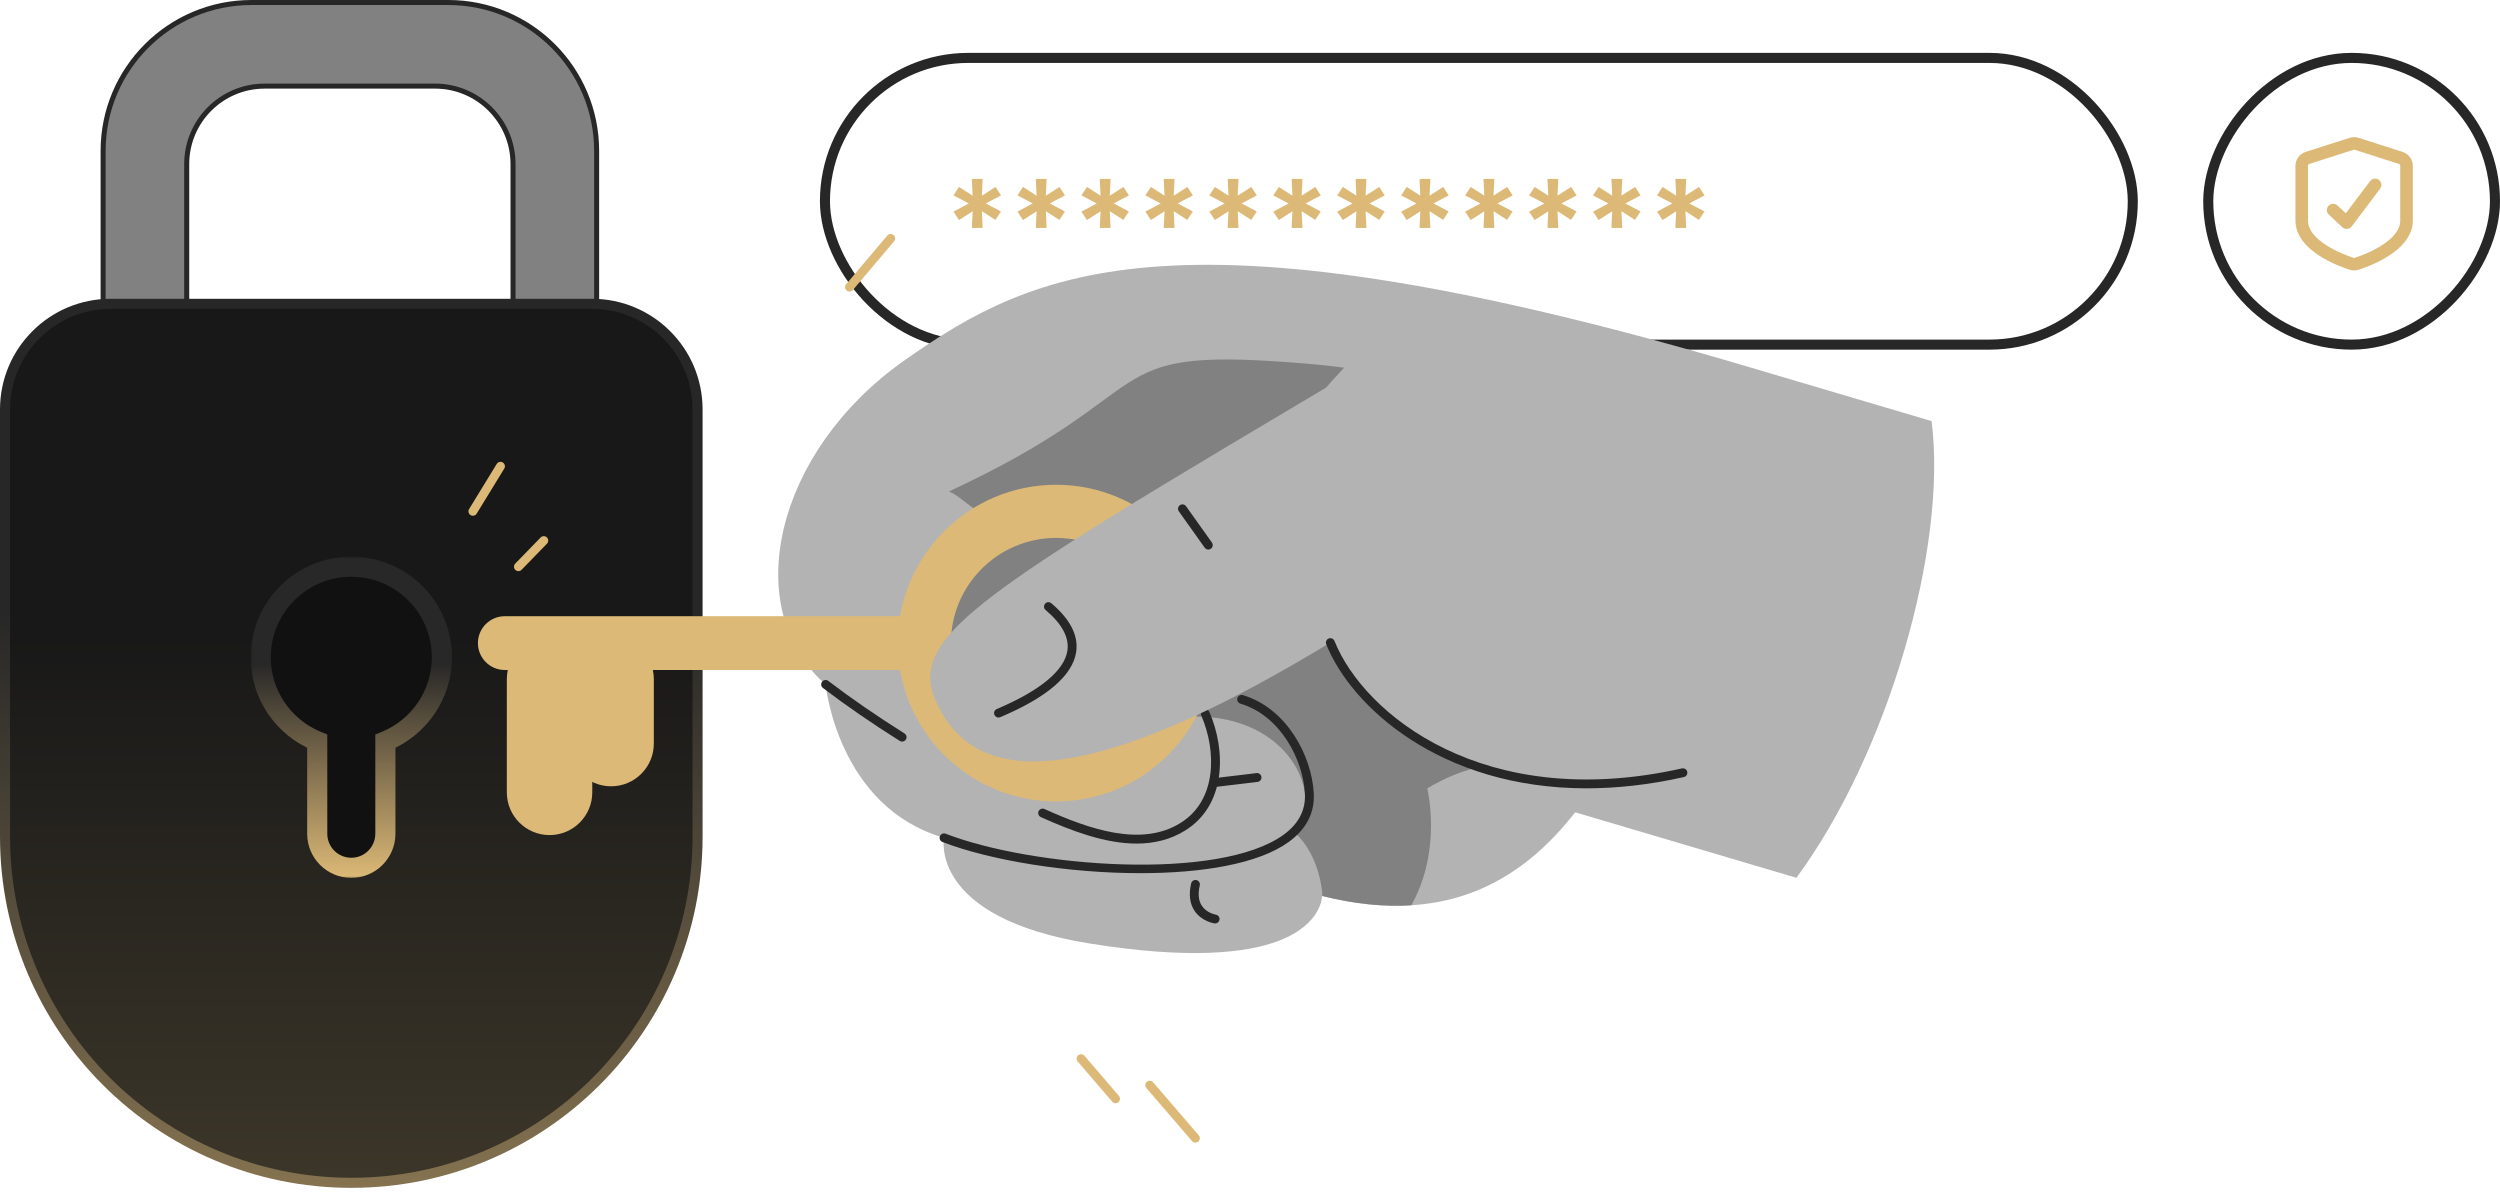 <svg width="497" height="237" viewBox="0 0 497 237" fill="none" xmlns="http://www.w3.org/2000/svg">
<rect x="164" y="11.511" width="260" height="57" rx="28.5" stroke="#272727" stroke-width="2"/>
<rect x="-1" y="1" width="57" height="57" rx="28.5" transform="matrix(-1 0 0 1 495 10.511)" stroke="#272727" stroke-width="2"/>
<path d="M468.508 28.59L477.258 31.39C477.948 31.612 478.416 32.254 478.416 32.977V43.844C478.416 48.894 470.61 51.757 468.513 52.435C468.175 52.545 467.825 52.545 467.486 52.435C465.39 51.757 457.583 48.894 457.583 43.844V32.977C457.583 32.252 458.051 31.61 458.741 31.39L467.491 28.59C467.821 28.485 468.176 28.485 468.508 28.59Z" stroke="#DCB976" stroke-width="2.5" stroke-linecap="round" stroke-linejoin="round"/>
<path d="M463.828 41.76L466.51 44.26L472.171 36.76" stroke="#DCB976" stroke-width="2.5" stroke-linecap="round" stroke-linejoin="round"/>
<path d="M193.2 35.578H195.354L195.119 40.441H193.435L193.2 35.578ZM193.2 45.319L193.435 40.441H195.119L195.354 45.319H193.2ZM189.553 38.845L190.651 37.16L194.694 39.768L193.845 41.115L189.553 38.845ZM199.001 38.845L194.694 41.115L193.859 39.768L197.902 37.16L199.001 38.845ZM198.986 42.038L197.888 43.723L193.859 41.115L194.694 39.768L198.986 42.038ZM189.553 42.067L193.845 39.797L194.694 41.13L190.651 43.752L189.553 42.067ZM205.915 35.578H208.068L207.834 40.441H206.149L205.915 35.578ZM205.915 45.319L206.149 40.441H207.834L208.068 45.319H205.915ZM202.268 38.845L203.366 37.16L207.409 39.768L206.56 41.115L202.268 38.845ZM211.716 38.845L207.409 41.115L206.574 39.768L210.617 37.16L211.716 38.845ZM211.701 42.038L210.603 43.723L206.574 41.115L207.409 39.768L211.701 42.038ZM202.268 42.067L206.56 39.797L207.409 41.13L203.366 43.752L202.268 42.067ZM218.63 35.578H220.783L220.549 40.441H218.864L218.63 35.578ZM218.63 45.319L218.864 40.441H220.549L220.783 45.319H218.63ZM214.982 38.845L216.081 37.16L220.124 39.768L219.274 41.115L214.982 38.845ZM224.431 38.845L220.124 41.115L219.289 39.768L223.332 37.16L224.431 38.845ZM224.416 42.038L223.317 43.723L219.289 41.115L220.124 39.768L224.416 42.038ZM214.982 42.067L219.274 39.797L220.124 41.13L216.081 43.752L214.982 42.067ZM231.345 35.578H233.498L233.264 40.441H231.579L231.345 35.578ZM231.345 45.319L231.579 40.441H233.264L233.498 45.319H231.345ZM227.697 38.845L228.796 37.16L232.839 39.768L231.989 41.115L227.697 38.845ZM237.146 38.845L232.839 41.115L232.004 39.768L236.047 37.16L237.146 38.845ZM237.131 42.038L236.032 43.723L232.004 41.115L232.839 39.768L237.131 42.038ZM227.697 42.067L231.989 39.797L232.839 41.13L228.796 43.752L227.697 42.067ZM244.06 35.578H246.213L245.979 40.441H244.294L244.06 35.578ZM244.06 45.319L244.294 40.441H245.979L246.213 45.319H244.06ZM240.412 38.845L241.511 37.16L245.554 39.768L244.704 41.115L240.412 38.845ZM249.86 38.845L245.554 41.115L244.719 39.768L248.762 37.16L249.86 38.845ZM249.846 42.038L248.747 43.723L244.719 41.115L245.554 39.768L249.846 42.038ZM240.412 42.067L244.704 39.797L245.554 41.13L241.511 43.752L240.412 42.067ZM256.774 35.578H258.928L258.693 40.441H257.009L256.774 35.578ZM256.774 45.319L257.009 40.441H258.693L258.928 45.319H256.774ZM253.127 38.845L254.226 37.16L258.269 39.768L257.419 41.115L253.127 38.845ZM262.575 38.845L258.269 41.115L257.434 39.768L261.477 37.16L262.575 38.845ZM262.561 42.038L261.462 43.723L257.434 41.115L258.269 39.768L262.561 42.038ZM253.127 42.067L257.419 39.797L258.269 41.13L254.226 43.752L253.127 42.067ZM269.489 35.578H271.643L271.408 40.441H269.724L269.489 35.578ZM269.489 45.319L269.724 40.441H271.408L271.643 45.319H269.489ZM265.842 38.845L266.94 37.16L270.983 39.768L270.134 41.115L265.842 38.845ZM275.29 38.845L270.983 41.115L270.148 39.768L274.191 37.16L275.29 38.845ZM275.275 42.038L274.177 43.723L270.148 41.115L270.983 39.768L275.275 42.038ZM265.842 42.067L270.134 39.797L270.983 41.13L266.94 43.752L265.842 42.067ZM282.204 35.578H284.357L284.123 40.441H282.438L282.204 35.578ZM282.204 45.319L282.438 40.441H284.123L284.357 45.319H282.204ZM278.557 38.845L279.655 37.16L283.698 39.768L282.849 41.115L278.557 38.845ZM288.005 38.845L283.698 41.115L282.863 39.768L286.906 37.16L288.005 38.845ZM287.99 42.038L286.892 43.723L282.863 41.115L283.698 39.768L287.99 42.038ZM278.557 42.067L282.849 39.797L283.698 41.13L279.655 43.752L278.557 42.067ZM294.919 35.578H297.072L296.838 40.441H295.153L294.919 35.578ZM294.919 45.319L295.153 40.441H296.838L297.072 45.319H294.919ZM291.271 38.845L292.37 37.16L296.413 39.768L295.563 41.115L291.271 38.845ZM300.72 38.845L296.413 41.115L295.578 39.768L299.621 37.16L300.72 38.845ZM300.705 42.038L299.606 43.723L295.578 41.115L296.413 39.768L300.705 42.038ZM291.271 42.067L295.563 39.797L296.413 41.13L292.37 43.752L291.271 42.067ZM307.634 35.578H309.787L309.553 40.441H307.868L307.634 35.578ZM307.634 45.319L307.868 40.441H309.553L309.787 45.319H307.634ZM303.986 38.845L305.085 37.16L309.128 39.768L308.278 41.115L303.986 38.845ZM313.435 38.845L309.128 41.115L308.293 39.768L312.336 37.16L313.435 38.845ZM313.42 42.038L312.321 43.723L308.293 41.115L309.128 39.768L313.42 42.038ZM303.986 42.067L308.278 39.797L309.128 41.13L305.085 43.752L303.986 42.067ZM320.349 35.578H322.502L322.268 40.441H320.583L320.349 35.578ZM320.349 45.319L320.583 40.441H322.268L322.502 45.319H320.349ZM316.701 38.845L317.8 37.16L321.843 39.768L320.993 41.115L316.701 38.845ZM326.149 38.845L321.843 41.115L321.008 39.768L325.051 37.16L326.149 38.845ZM326.135 42.038L325.036 43.723L321.008 41.115L321.843 39.768L326.135 42.038ZM316.701 42.067L320.993 39.797L321.843 41.13L317.8 43.752L316.701 42.067ZM333.063 35.578H335.217L334.982 40.441H333.298L333.063 35.578ZM333.063 45.319L333.298 40.441H334.982L335.217 45.319H333.063ZM329.416 38.845L330.515 37.16L334.558 39.768L333.708 41.115L329.416 38.845ZM338.864 38.845L334.558 41.115L333.723 39.768L337.766 37.16L338.864 38.845ZM338.85 42.038L337.751 43.723L333.723 41.115L334.558 39.768L338.85 42.038ZM329.416 42.067L333.708 39.797L334.558 41.13L330.515 43.752L329.416 42.067Z" fill="#DCB976"/>
<path d="M37.12 138.96V139.46H37.62H101.49H101.99V138.96V32.618C101.99 24.058 95.05 17.118 86.49 17.118H52.62C44.06 17.118 37.12 24.058 37.12 32.618V138.96ZM118.61 156.08H20.5V30C20.5 13.708 33.708 0.5 50 0.5H89.11C105.402 0.5 118.61 13.708 118.61 30V156.08Z" fill="#818181" stroke="#272727"/>
<path d="M1 166.306C1 204.325 31.82 235.144 69.838 235.144C107.856 235.144 138.676 204.325 138.674 166.308V81.398C138.674 69.8 129.272 60.398 117.674 60.398H22C10.402 60.398 1 69.8 1 81.398V166.306Z" fill="url(#paint0_linear_35_692)" stroke="url(#paint1_linear_35_692)" stroke-width="2"/>
<mask id="path-8-outside-1_35_692" maskUnits="userSpaceOnUse" x="49.832" y="110.66" width="41" height="64" fill="black">
<rect fill="white" x="49.832" y="110.66" width="41" height="64"/>
<path fill-rule="evenodd" clip-rule="evenodd" d="M76.612 147.354C83.2 144.678 87.844 138.214 87.844 130.666C87.844 120.722 79.782 112.66 69.838 112.66C59.894 112.66 51.832 120.722 51.832 130.666C51.832 138.215 56.478 144.68 63.066 147.355V165.747C63.066 169.488 66.099 172.52 69.839 172.52C73.58 172.52 76.612 169.488 76.612 165.747V147.354Z"/>
</mask>
<path fill-rule="evenodd" clip-rule="evenodd" d="M76.612 147.354C83.2 144.678 87.844 138.214 87.844 130.666C87.844 120.722 79.782 112.66 69.838 112.66C59.894 112.66 51.832 120.722 51.832 130.666C51.832 138.215 56.478 144.68 63.066 147.355V165.747C63.066 169.488 66.099 172.52 69.839 172.52C73.58 172.52 76.612 169.488 76.612 165.747V147.354Z" fill="#111111"/>
<path d="M76.612 147.354L75.859 145.501L74.612 146.008V147.354H76.612ZM63.066 147.355H65.066V146.009L63.819 145.502L63.066 147.355ZM77.365 149.207C84.68 146.235 89.844 139.056 89.844 130.666H85.844C85.844 137.373 81.719 143.121 75.859 145.501L77.365 149.207ZM89.844 130.666C89.844 119.617 80.887 110.66 69.838 110.66V114.66C78.678 114.66 85.844 121.826 85.844 130.666H89.844ZM69.838 110.66C58.789 110.66 49.832 119.617 49.832 130.666H53.832C53.832 121.826 60.998 114.66 69.838 114.66V110.66ZM49.832 130.666C49.832 139.057 54.997 146.237 62.314 149.208L63.819 145.502C57.959 143.122 53.832 137.374 53.832 130.666H49.832ZM61.066 147.355V165.747H65.066V147.355H61.066ZM61.066 165.747C61.066 170.592 64.994 174.52 69.839 174.52V170.52C67.203 170.52 65.066 168.383 65.066 165.747H61.066ZM69.839 174.52C74.685 174.52 78.612 170.592 78.612 165.747H74.612C74.612 168.383 72.475 170.52 69.839 170.52V174.52ZM78.612 165.747V147.354H74.612V165.747H78.612Z" fill="url(#paint2_linear_35_692)" mask="url(#path-8-outside-1_35_692)"/>
<path d="M348.132 73.092C331.915 126.374 319.782 177.54 280.568 179.968C275.194 180.306 269.298 179.738 262.816 178.112C262.816 178.112 262.922 183.712 254.16 187.052C247.704 189.496 236.44 190.736 216.754 187.59C184.518 182.456 187.664 166.556 187.664 166.556C166.49 160.434 164.13 136.068 164.13 136.068C146.886 120.948 154.028 89.75 179.828 71.626C205.622 53.522 234.229 39.372 348.132 73.092Z" fill="#B3B3B3"/>
<path d="M295.863 78.218C294.675 80.57 292.549 82.46 289.513 83.056C289.037 82.422 288.471 81.818 287.783 81.268C287.043 80.678 286.299 80.144 285.552 79.634C281.156 83.904 276.753 88.13 273.335 93.246C267.045 102.66 252.062 93.382 258.373 83.932C260.978 80.034 264.002 76.488 267.206 73.102C263.938 72.638 260.489 72.344 256.795 72.062C217.257 69.038 232.197 77.48 188.643 97.706C189.333 97.984 190.037 98.394 190.725 98.928C193.16 100.802 195.621 102.642 198.089 104.472C191.125 109.666 186.075 117.358 184.169 125.866C183.131 130.506 185.579 135.4 190.321 136.702C194.745 137.918 200.115 135.212 201.157 130.55C202.611 124.05 206.377 119.342 212.347 116.374C212.653 116.222 212.907 116.01 213.183 115.818C215.659 117.764 218.098 119.752 220.478 121.812C220.536 121.738 220.577 121.658 220.637 121.584C221.299 120.402 221.668 119.224 221.78 118.1C222.878 119.234 223.738 120.424 224.304 121.678C224.382 121.848 224.443 122.014 224.515 122.2C228.259 125.568 232.415 128.288 236.381 131.464C238.907 133.48 241.093 135.78 243.519 137.766C244.601 137.958 236.327 142.446 237.639 142.446C255.919 142.446 263.372 157.424 257.678 165.79C262.324 170.178 263.013 177.674 262.857 178.124C269.321 179.74 275.203 180.308 280.565 179.97C284.349 173.336 285.364 164.632 283.752 156.732C286.128 155.286 288.8 154.018 291.878 153.056C306.996 148.29 320.043 135.376 326.281 119.766C333.679 101.302 314.483 81.176 295.863 78.218Z" fill="#818181"/>
<path d="M225.948 167.703C219.706 167.703 213.028 165.197 206.914 162.435C206.47 162.233 206.274 161.713 206.474 161.269C206.674 160.825 207.198 160.633 207.64 160.829C216.682 164.919 226.972 168.443 234.732 163.577C241.914 159.075 241.88 149.355 238.808 142.231C238.616 141.783 238.82 141.265 239.268 141.073C239.718 140.877 240.232 141.087 240.426 141.533C243.788 149.325 243.732 160.015 235.67 165.071C232.668 166.949 229.374 167.703 225.948 167.703Z" fill="#272727"/>
<path d="M179.342 147.432C179.182 147.432 179.02 147.39 178.874 147.296C173.264 143.766 168.266 140.32 163.596 136.764C163.208 136.47 163.134 135.918 163.428 135.53C163.724 135.144 164.274 135.068 164.662 135.364C169.29 138.888 174.246 142.304 179.81 145.806C180.222 146.064 180.346 146.608 180.088 147.02C179.922 147.284 179.636 147.432 179.342 147.432Z" fill="#272727"/>
<path d="M348.138 73.099C369.908 79.543 384 83.715 384 83.715C387.184 108.655 375.388 149.765 357.122 174.505L302.514 158.339L348.138 73.099Z" fill="#B3B3B3"/>
<path d="M226.72 173.586C212.432 173.586 196.95 171.09 187.354 167.388C186.9 167.212 186.674 166.702 186.85 166.248C187.024 165.792 187.534 165.572 187.99 165.742C205.384 172.458 242.398 175.22 255.162 165.958C258.156 163.784 259.588 161.042 259.416 157.808C259.048 150.85 254.428 142.204 246.588 139.884C246.122 139.746 245.856 139.256 245.994 138.79C246.132 138.324 246.624 138.062 247.09 138.194C255.704 140.744 260.778 150.154 261.176 157.714C261.38 161.584 259.704 164.838 256.196 167.382C250.136 171.782 238.858 173.586 226.72 173.586Z" fill="#272727"/>
<path d="M241.568 183.586C241.524 183.586 241.482 183.582 241.438 183.576C241.334 183.562 238.908 183.18 237.5 181.108C236.522 179.672 236.286 177.826 236.8 175.62C236.91 175.146 237.386 174.85 237.858 174.96C238.332 175.07 238.626 175.546 238.516 176.018C238.122 177.716 238.266 179.092 238.948 180.102C239.912 181.534 241.684 181.83 241.702 181.832C242.182 181.908 242.51 182.356 242.438 182.836C242.368 183.274 241.996 183.586 241.568 183.586Z" fill="#272727"/>
<path d="M241.419 156.464C240.979 156.464 240.599 156.136 240.545 155.688C240.487 155.204 240.833 154.766 241.315 154.708L249.791 153.696C250.279 153.622 250.713 153.984 250.771 154.466C250.829 154.95 250.483 155.388 250.001 155.446L241.525 156.458C241.489 156.462 241.453 156.464 241.419 156.464Z" fill="#272727"/>
<path d="M180.511 122.502H100.357C97.404 122.502 95.01 124.896 95.01 127.849C95.01 130.802 97.404 133.196 100.357 133.196H180.511C183.464 133.196 185.858 130.802 185.858 127.849C185.858 124.896 183.464 122.502 180.511 122.502Z" fill="#DCB976"/>
<path d="M112.995 134.999V147.823C112.995 152.514 116.798 156.316 121.488 156.316C126.179 156.316 129.981 152.514 129.981 147.823V134.999C129.981 130.309 126.179 126.506 121.488 126.506C116.798 126.506 112.995 130.309 112.995 134.999Z" fill="#DCB976"/>
<path d="M100.757 134.999V157.521C100.757 162.211 104.559 166.014 109.25 166.014C113.94 166.014 117.743 162.211 117.743 157.521V134.999C117.743 130.308 113.94 126.506 109.25 126.506C104.559 126.506 100.757 130.308 100.757 134.999Z" fill="#DCB976"/>
<path d="M209.95 159.33C192.592 159.33 178.47 145.208 178.47 127.85C178.47 110.492 192.592 96.37 209.95 96.37C227.308 96.37 241.43 110.492 241.43 127.85C241.43 145.208 227.308 159.33 209.95 159.33ZM209.95 106.94C198.422 106.94 189.042 116.32 189.042 127.848C189.042 139.376 198.422 148.756 209.95 148.756C221.478 148.756 230.858 139.376 230.858 127.848C230.858 116.32 221.48 106.94 209.95 106.94Z" fill="#DCB976"/>
<path d="M346.683 128.49C345.699 127.474 344.487 126.67 343.075 126.202L356.709 80.148L291.123 60.732C191.263 120.178 177.703 126.192 187.671 142.446C197.419 158.34 223.349 152.75 264.473 127.746C270.725 140.48 284.039 149.948 298.793 153C318.599 157.096 341.409 156.428 357.427 142.312C365.523 135.174 355.035 123.278 346.683 128.49Z" fill="#B3B3B3"/>
<path d="M198.503 142.644C198.159 142.644 197.833 142.442 197.691 142.106C197.501 141.658 197.711 141.142 198.159 140.952C206.743 137.322 211.597 133.312 212.199 129.356C212.595 126.752 211.135 124.03 207.863 121.266C207.491 120.952 207.445 120.396 207.759 120.026C208.073 119.654 208.627 119.608 209.001 119.922C212.773 123.108 214.435 126.372 213.941 129.622C213.233 134.282 208.155 138.64 198.847 142.578C198.735 142.622 198.617 142.644 198.503 142.644Z" fill="#272727"/>
<path d="M240.214 109.253C239.938 109.253 239.668 109.123 239.496 108.883L234.354 101.659C234.072 101.263 234.164 100.713 234.56 100.431C234.958 100.151 235.506 100.243 235.788 100.637L240.93 107.861C241.212 108.257 241.12 108.807 240.724 109.089C240.57 109.201 240.392 109.253 240.214 109.253Z" fill="#272727"/>
<path d="M315.398 156.718C286.406 156.718 268.638 140.53 263.654 128.074C263.474 127.624 263.694 127.11 264.146 126.93C264.596 126.752 265.11 126.97 265.292 127.42C271.086 141.908 294.968 161.606 334.372 152.758C334.85 152.66 335.318 152.95 335.424 153.426C335.53 153.9 335.232 154.372 334.758 154.48C327.836 156.03 321.378 156.718 315.398 156.718Z" fill="#272727"/>
<path d="M94.01 102.536C93.854 102.536 93.694 102.494 93.55 102.406C93.136 102.152 93.004 101.61 93.26 101.194L98.744 92.236C98.998 91.82 99.54 91.688 99.956 91.944C100.37 92.198 100.502 92.74 100.246 93.156L94.762 102.114C94.596 102.386 94.306 102.536 94.01 102.536Z" fill="#DCB976"/>
<path d="M103.062 113.54C102.84 113.54 102.618 113.458 102.448 113.29C102.1 112.952 102.092 112.394 102.43 112.044L107.474 106.856C107.812 106.508 108.37 106.498 108.72 106.838C109.068 107.176 109.076 107.734 108.738 108.084L103.694 113.272C103.522 113.45 103.292 113.54 103.062 113.54Z" fill="#DCB976"/>
<path d="M168.88 57.964C168.68 57.964 168.478 57.896 168.312 57.756C167.94 57.442 167.894 56.886 168.208 56.514L176.4 46.824C176.714 46.452 177.27 46.404 177.642 46.72C178.014 47.034 178.06 47.59 177.746 47.962L169.554 57.654C169.378 57.858 169.13 57.964 168.88 57.964Z" fill="#DCB976"/>
<path d="M237.643 227.154C237.397 227.154 237.151 227.05 236.975 226.848L227.899 216.308C227.581 215.94 227.623 215.384 227.991 215.066C228.357 214.75 228.913 214.788 229.233 215.158L238.309 225.698C238.627 226.066 238.585 226.622 238.217 226.94C238.051 227.084 237.847 227.154 237.643 227.154Z" fill="#DCB976"/>
<path d="M221.776 219.311C221.53 219.311 221.282 219.207 221.108 219.005L214.25 211.037C213.932 210.669 213.974 210.111 214.342 209.795C214.708 209.479 215.266 209.517 215.584 209.887L222.442 217.855C222.76 218.223 222.718 218.781 222.35 219.097C222.184 219.241 221.98 219.311 221.776 219.311Z" fill="#DCB976"/>
<defs>
<linearGradient id="paint0_linear_35_692" x1="69.837" y1="126.511" x2="69.837" y2="234.144" gradientUnits="userSpaceOnUse">
<stop stop-color="#181818"/>
<stop offset="1" stop-color="#3C3629"/>
</linearGradient>
<linearGradient id="paint1_linear_35_692" x1="69.837" y1="61.398" x2="69.837" y2="343.511" gradientUnits="userSpaceOnUse">
<stop offset="0.213" stop-color="#272727"/>
<stop offset="1" stop-color="#DCB976"/>
</linearGradient>
<linearGradient id="paint2_linear_35_692" x1="73.501" y1="174.5" x2="73.493" y2="132" gradientUnits="userSpaceOnUse">
<stop stop-color="#DCB976"/>
<stop offset="1" stop-color="#282828"/>
</linearGradient>
</defs>
</svg>

